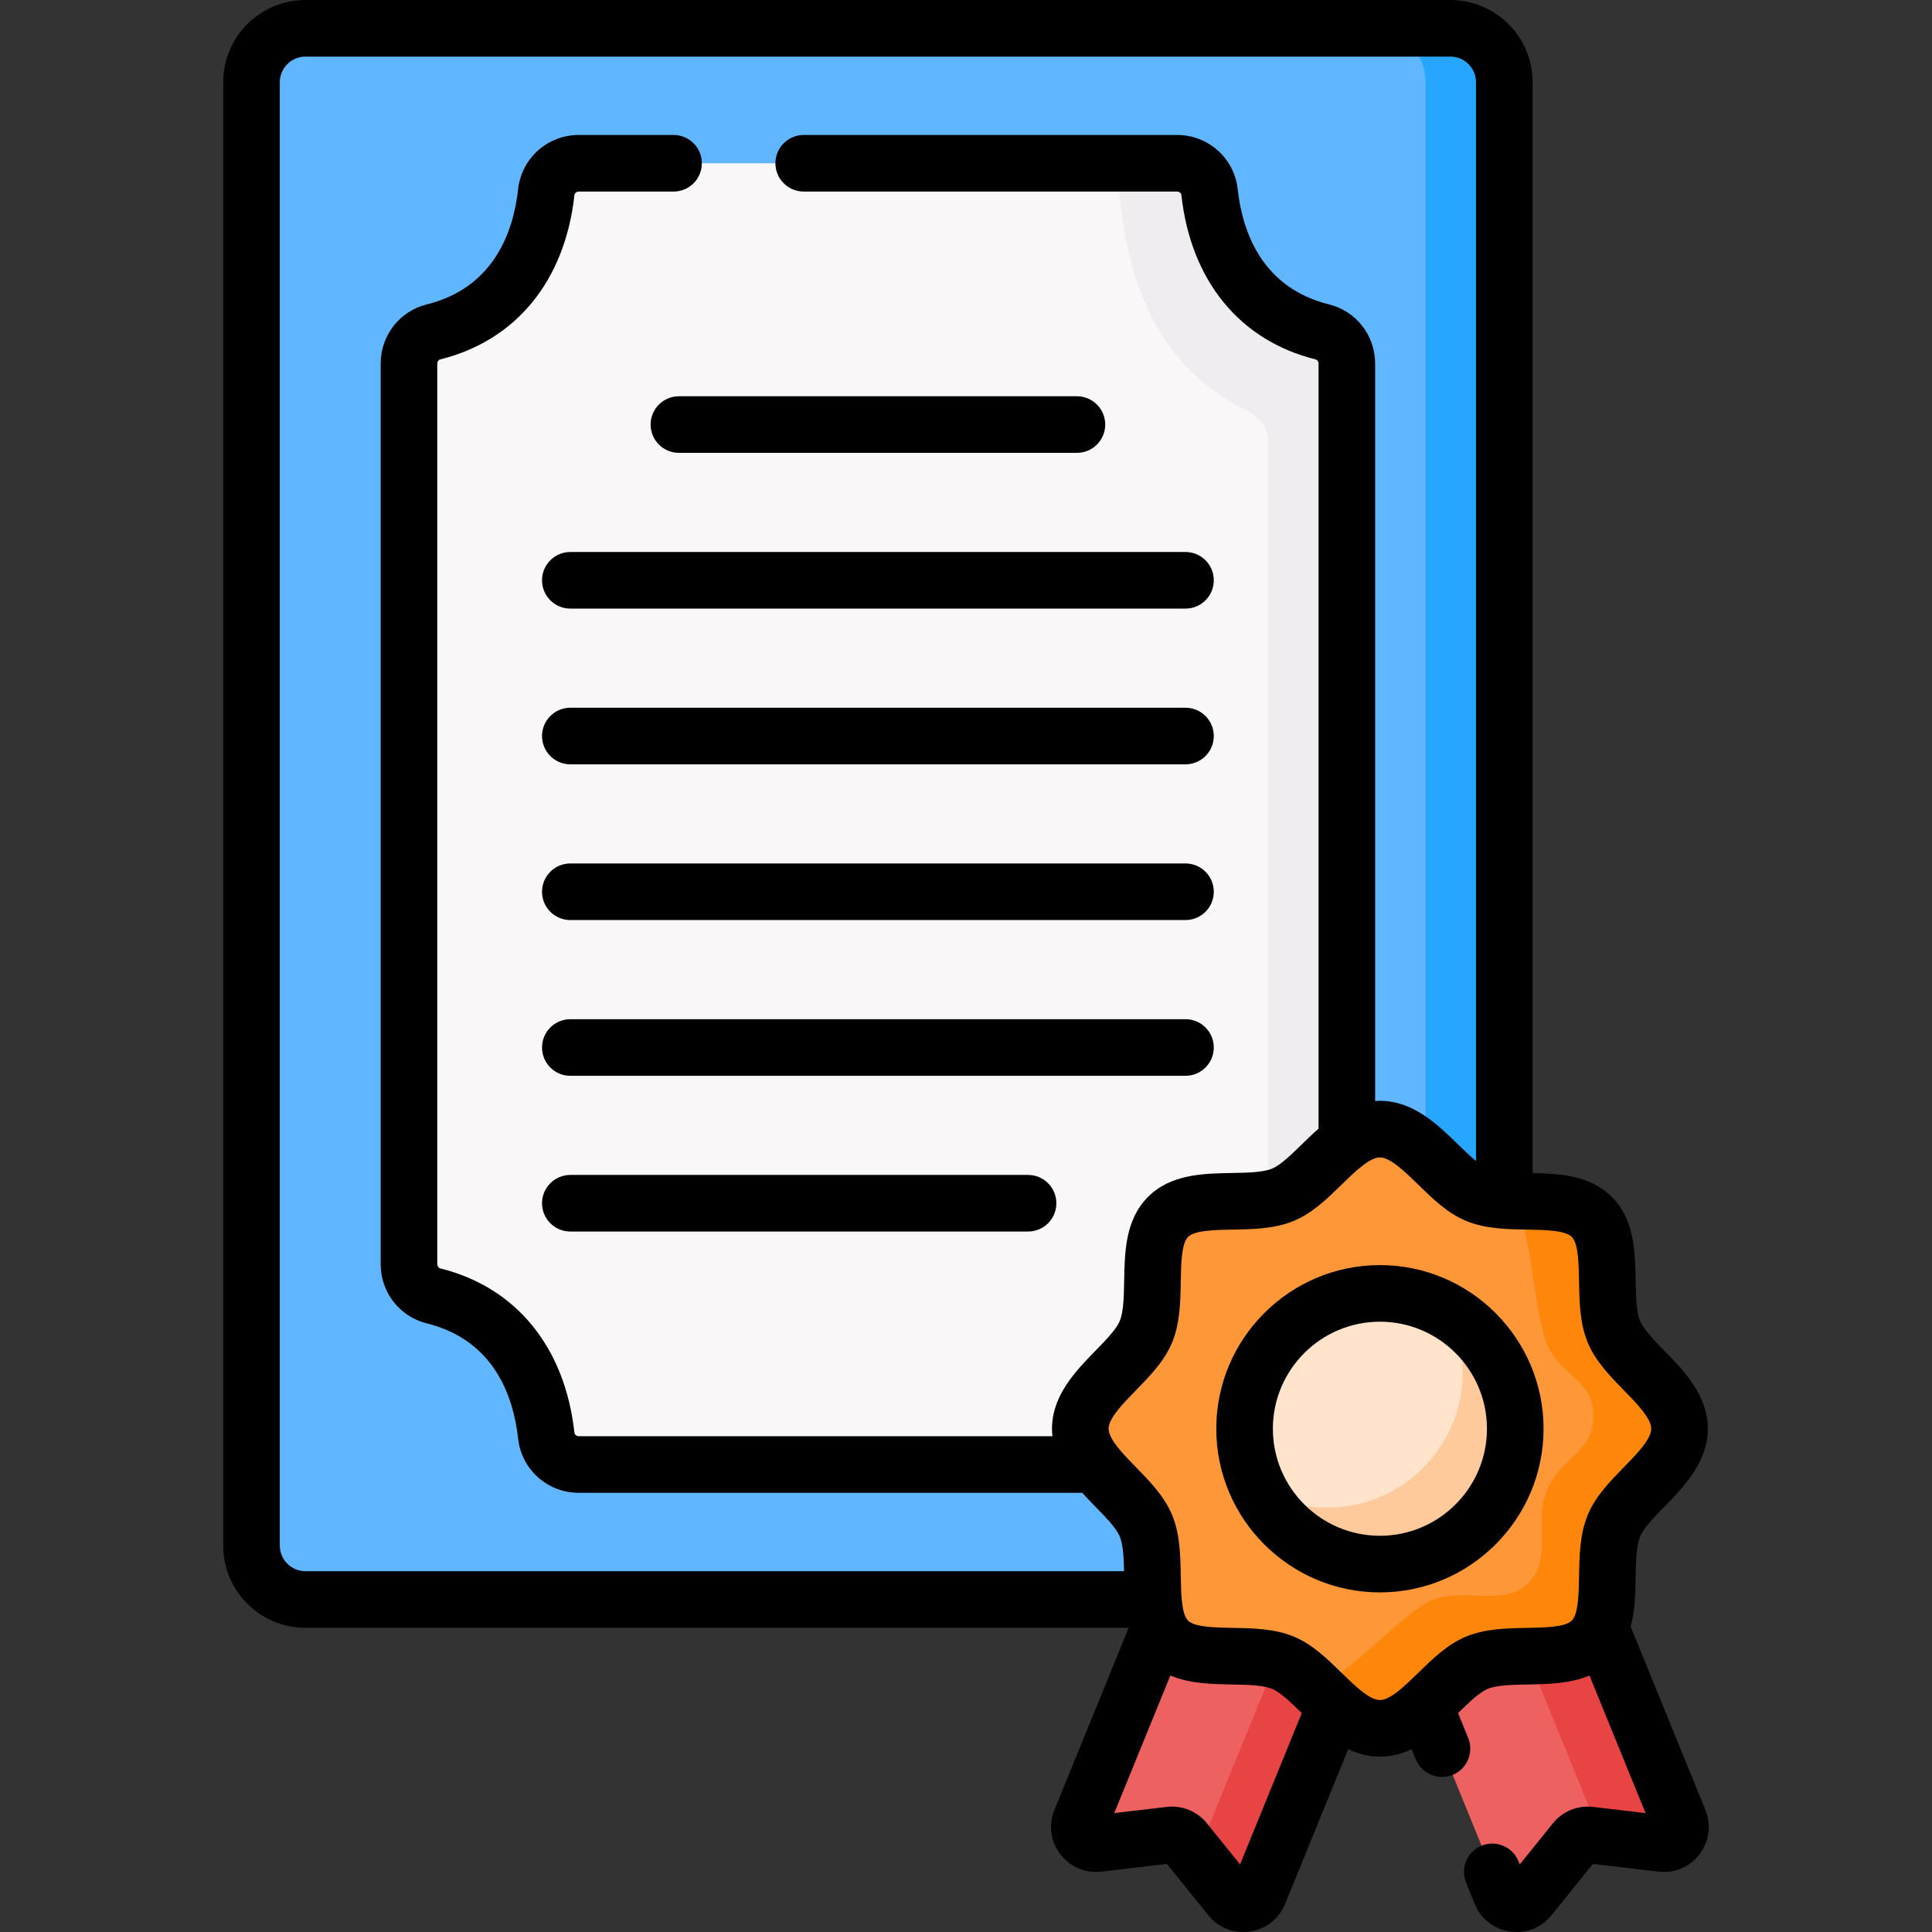 <svg id="Capa_1" enable-background="new 0 0 512 512" height="512" viewBox="0 0 512 512" width="512" xmlns="http://www.w3.org/2000/svg"><rect x="0" y="0" width="512" height="512" fill="#333333" stroke="none"/><g><g><g><path d="m363.756 427.815-47.234-19.26-30.143 73.923c-1.274 3.125 1.273 6.471 4.624 6.075l19.046-2.252c1.514-.179 3.013.432 3.97 1.619l12.04 14.927c2.119 2.627 6.279 2.016 7.554-1.109z" fill="#ee6161"/></g><g><path d="m367.627 427.815 47.234-19.26 30.143 73.923c1.274 3.125-1.273 6.471-4.624 6.075l-19.046-2.252c-1.514-.179-3.013.432-3.97 1.619l-12.04 14.927c-2.119 2.627-6.279 2.016-7.554-1.109z" fill="#ee6161"/></g></g><g><path d="m363.755 427.818-30.14 73.919c-1.28 3.13-5.44 3.74-7.56 1.11l-8.91-11.04 29.02-71.16z" fill="#e94444"/></g><g><path d="m440.385 488.547-16.1-1.9c-.01-.06-.04-.11-.06-.17l-28.58-70.09 19.22-7.83 30.14 73.919c1.27 3.131-1.27 6.471-4.62 6.071z" fill="#e94444"/></g><g><path d="m384.374 423.881h-303.437c-7.889 0-14.284-6.395-14.284-14.284v-387.813c0-7.889 6.395-14.284 14.284-14.284h303.437c7.889 0 14.284 6.395 14.284 14.284v387.814c-.001 7.888-6.396 14.283-14.284 14.283z" fill="#60b7ff"/></g><g><path d="m398.656 21.785v387.814c0 7.891-6.394 14.285-14.285 14.285h-20.861c7.891 0 14.285-6.394 14.285-14.285v-387.814c0-7.891-6.394-14.285-14.285-14.285h20.862c7.89 0 14.284 6.394 14.284 14.285z" fill="#26a6fe"/></g><g><path d="m311.936 43.268h-158.562c-4.394 0-8.123 3.282-8.606 7.65-1.236 11.181-6.726 31.282-29.881 37.039-3.835.954-6.504 4.436-6.504 8.389v238.689c0 3.952 2.669 7.435 6.504 8.389 23.155 5.757 28.645 25.859 29.881 37.039.483 4.368 4.212 7.65 8.606 7.65h158.562c4.394 0 8.123-3.282 8.606-7.65 1.236-11.181 6.726-31.282 29.881-37.039 3.835-.954 6.504-4.436 6.504-8.389v-238.689c0-3.952-2.669-7.435-6.504-8.389-23.155-5.757-28.645-25.859-29.881-37.039-.483-4.367-4.212-7.65-8.606-7.65z" fill="#f9f7f8"/></g><g><path d="m356.932 96.344v238.696c0 3.951-2.678 7.433-6.506 8.379-5.834 1.456-10.548 3.818-14.356 6.72v-233.432c0-3.95-2.961-6.639-6.506-8.39-28.895-14.275-31.736-46.214-32.968-57.403-.479-4.368-4.215-7.646-8.603-7.646h23.947c4.388 0 8.115 3.278 8.603 7.646 1.232 11.189 6.73 31.288 29.883 37.04 3.829.957 6.506 4.44 6.506 8.39z" fill="#efedef"/></g><g><path d="m445.094 378.632c0 9.932-13.805 17.048-17.386 25.685-3.713 8.953.877 23.714-5.87 30.461s-21.508 2.157-30.461 5.87c-8.637 3.582-15.753 17.386-25.685 17.386s-17.048-13.805-25.685-17.386c-8.953-3.713-23.714.877-30.461-5.87s-2.157-21.508-5.87-30.461c-3.582-8.637-17.386-15.753-17.386-25.685s13.805-17.048 17.386-25.685c3.713-8.953-.877-23.714 5.87-30.461s21.508-2.157 30.461-5.87c8.637-3.582 15.753-17.386 25.685-17.386s17.048 13.805 25.685 17.386c8.953 3.713 23.714-.877 30.461 5.87s2.157 21.508 5.87 30.461c3.581 8.637 17.386 15.753 17.386 25.685z" fill="#fe9738"/></g><g><path d="m445.095 378.628c0 9.94-13.81 17.05-17.39 25.69-3.71 8.95.88 23.71-5.87 30.46-6.74 6.75-21.51 2.16-30.46 5.87-8.64 3.58-15.75 17.39-25.68 17.39-6.46 0-11.72-5.83-16.98-10.89 7.99-2.5 23.291-19.973 30.681-23.033 8.69-3.6 19.089 1.933 25.629-4.617 6.55-6.54 1.346-15.926 4.956-24.615 3.47-8.38 12.305-10.024 12.305-19.664 0-9.63-8.821-10.59-12.291-18.97-3.26-7.84-4.35-30.8-8.49-37.96 7.6.25 15.79-.35 20.33 4.2 6.75 6.75 2.16 21.51 5.87 30.46 3.58 8.639 17.39 15.749 17.39 25.679z" fill="#fe860a"/></g><g><circle cx="365.692" cy="378.632" fill="#ffe3cb" r="35.866"/></g><g><path d="m401.555 378.628c0 19.81-16.06 35.87-35.86 35.87-14.08 0-26.27-8.11-32.14-19.92 5.34 3.15 11.56 4.96 18.2 4.96 19.81 0 35.87-16.06 35.87-35.87 0-5.73-1.34-11.14-3.73-15.94 10.57 6.24 17.66 17.74 17.66 30.9z" fill="#feca9c"/></g><g><path d="m172.42 112.512c0 4.142 3.358 7.5 7.5 7.5h105.472c4.143 0 7.5-3.358 7.5-7.5s-3.357-7.5-7.5-7.5h-105.472c-4.142.001-7.5 3.358-7.5 7.5z"/><path d="m143.644 153.784c0 4.142 3.358 7.5 7.5 7.5h163.022c4.143 0 7.5-3.358 7.5-7.5s-3.357-7.5-7.5-7.5h-163.022c-4.142 0-7.5 3.358-7.5 7.5z"/><path d="m314.166 187.555h-163.022c-4.142 0-7.5 3.358-7.5 7.5s3.358 7.5 7.5 7.5h163.022c4.143 0 7.5-3.358 7.5-7.5s-3.357-7.5-7.5-7.5z"/><path d="m314.166 228.826h-163.022c-4.142 0-7.5 3.358-7.5 7.5s3.358 7.5 7.5 7.5h163.022c4.143 0 7.5-3.358 7.5-7.5s-3.357-7.5-7.5-7.5z"/><path d="m314.166 270.098h-163.022c-4.142 0-7.5 3.358-7.5 7.5s3.358 7.5 7.5 7.5h163.022c4.143 0 7.5-3.358 7.5-7.5s-3.357-7.5-7.5-7.5z"/><path d="m272.443 311.369h-121.299c-4.142 0-7.5 3.358-7.5 7.5s3.358 7.5 7.5 7.5h121.299c4.143 0 7.5-3.358 7.5-7.5s-3.357-7.5-7.5-7.5z"/><path d="m451.949 479.645-19.801-48.56c1.156-4.296 1.241-8.916 1.317-13.212.071-4.039.146-8.215 1.17-10.684.931-2.245 3.734-5.116 6.445-7.892 5.13-5.254 11.514-11.793 11.514-20.666s-6.384-15.411-11.514-20.665c-2.711-2.776-5.515-5.648-6.445-7.892-1.023-2.469-1.099-6.646-1.17-10.684-.135-7.58-.288-16.17-6.324-22.207-5.715-5.715-13.716-6.156-20.984-6.302v-289.097c0-12.012-9.771-21.784-21.783-21.784h-303.437c-12.012 0-21.784 9.772-21.784 21.784v387.814c0 12.012 9.772 21.784 21.784 21.784h218.177l-19.681 48.265c-1.61 3.951-1.029 8.337 1.556 11.732 2.585 3.396 6.664 5.125 10.895 4.622l17.361-2.053 10.976 13.608c2.302 2.853 5.665 4.444 9.243 4.444.588 0 1.183-.043 1.778-.13 4.222-.62 7.703-3.349 9.314-7.3l16.728-41.022c2.554 1.212 5.338 1.986 8.407 1.986s5.853-.775 8.407-1.987l1.1 2.698c1.563 3.834 5.94 5.677 9.776 4.113 3.835-1.564 5.677-5.941 4.112-9.777l-2.691-6.6c2.764-2.699 5.619-5.479 7.854-6.406 2.469-1.024 6.645-1.098 10.683-1.17 5.346-.095 11.192-.209 16.293-2.38l14.871 36.468-13.883-1.641c-4.101-.486-8.095 1.145-10.687 4.358l-8.774 10.879-.346-.848c-1.563-3.835-5.94-5.676-9.776-4.114-3.836 1.564-5.678 5.941-4.114 9.776l2.311 5.667c1.611 3.951 5.093 6.68 9.314 7.3.597.087 1.19.13 1.778.13 3.578 0 6.941-1.592 9.243-4.445l10.975-13.608 17.363 2.053c4.235.5 8.311-1.226 10.895-4.621 2.584-3.396 3.165-7.782 1.554-11.734zm-371.012-63.264c-3.741 0-6.784-3.043-6.784-6.784v-387.813c0-3.741 3.043-6.784 6.784-6.784h303.437c3.74 0 6.783 3.043 6.783 6.784v285.89c-1.539-1.253-3.184-2.852-4.801-4.43-5.255-5.129-11.793-11.513-20.665-11.513-.428 0-.846.028-1.264.056v-195.441c0-7.439-5.015-13.882-12.195-15.667-17.723-4.407-22.962-19.065-24.236-30.587-.903-8.167-7.809-14.325-16.061-14.325h-98.94c-4.142 0-7.5 3.358-7.5 7.5s3.358 7.5 7.5 7.5h98.94c.585 0 1.092.428 1.152.974 2.504 22.65 15.453 38.503 35.525 43.494.472.118.814.584.814 1.11v202.758c-1.566 1.375-3.029 2.799-4.401 4.139-2.776 2.711-5.648 5.514-7.891 6.444-2.47 1.024-6.646 1.098-10.684 1.17-7.58.135-16.171.288-22.209 6.325-6.036 6.037-6.189 14.628-6.324 22.207-.071 4.039-.146 8.215-1.17 10.685-.931 2.245-3.734 5.116-6.445 7.893-5.129 5.254-11.513 11.793-11.513 20.664 0 .675.048 1.332.119 1.98h-125.534c-.585 0-1.091-.428-1.151-.974-2.504-22.65-15.453-38.503-35.526-43.493-.472-.117-.814-.584-.814-1.11v-238.687c0-.526.342-.993.814-1.11 20.073-4.991 33.021-20.844 35.526-43.494.061-.546.566-.974 1.151-.974h25.122c4.142 0 7.5-3.358 7.5-7.5s-3.358-7.5-7.5-7.5h-25.122c-8.253 0-15.157 6.159-16.06 14.326-1.274 11.52-6.513 26.178-24.236 30.586-7.18 1.785-12.195 8.228-12.195 15.667v238.688c0 7.439 5.015 13.882 12.195 15.667 17.724 4.407 22.962 19.065 24.236 30.585.903 8.167 7.808 14.326 16.06 14.326h133.43c1.173 1.297 2.365 2.524 3.498 3.684 2.711 2.777 5.515 5.648 6.445 7.893.898 2.166 1.066 5.644 1.142 9.191zm247.694 77.709-8.775-10.881c-2.291-2.839-5.677-4.441-9.264-4.441-.472 0-.948.028-1.425.084l-13.881 1.641 14.871-36.468c5.101 2.171 10.946 2.285 16.292 2.38 4.038.072 8.215.146 10.683 1.17 2.234.926 5.089 3.707 7.853 6.406zm92.149-92.646c-2.115 5.101-2.216 10.724-2.313 16.163-.084 4.741-.18 10.115-1.933 11.868-1.755 1.754-7.128 1.85-11.869 1.934-5.438.097-11.062.197-16.162 2.312-4.911 2.037-8.833 5.866-12.626 9.568-3.479 3.396-7.423 7.246-10.186 7.246s-6.707-3.85-10.187-7.246c-3.793-3.703-7.715-7.531-12.626-9.568-5.1-2.115-10.724-2.215-16.162-2.312-4.741-.084-10.115-.181-11.868-1.934-1.754-1.753-1.85-7.127-1.934-11.868-.097-5.438-.197-11.062-2.313-16.162-2.036-4.911-5.864-8.833-9.567-12.626-3.396-3.479-7.246-7.423-7.246-10.187s3.85-6.707 7.246-10.187c3.703-3.792 7.531-7.714 9.567-12.625 2.115-5.101 2.216-10.725 2.313-16.163.084-4.741.18-10.115 1.933-11.868 1.755-1.754 7.128-1.85 11.87-1.934 5.437-.097 11.061-.197 16.162-2.312 4.911-2.037 8.833-5.865 12.625-9.567 3.479-3.396 7.423-7.247 10.187-7.247s6.707 3.85 10.186 7.246c3.793 3.703 7.715 7.531 12.626 9.568 5.101 2.115 10.724 2.215 16.162 2.312 4.741.084 10.115.181 11.868 1.934 1.754 1.753 1.85 7.127 1.934 11.868.097 5.438.197 11.063 2.313 16.163 2.037 4.911 5.865 8.833 9.567 12.625 3.397 3.479 7.247 7.422 7.247 10.187s-3.85 6.708-7.247 10.187c-3.702 3.792-7.53 7.713-9.567 12.625z"/><path d="m365.692 335.266c-23.912 0-43.366 19.454-43.366 43.366s19.454 43.366 43.366 43.366 43.366-19.454 43.366-43.366-19.455-43.366-43.366-43.366zm0 71.732c-15.642 0-28.366-12.725-28.366-28.366s12.724-28.366 28.366-28.366c15.641 0 28.366 12.725 28.366 28.366s-12.725 28.366-28.366 28.366z"/></g></g></svg>